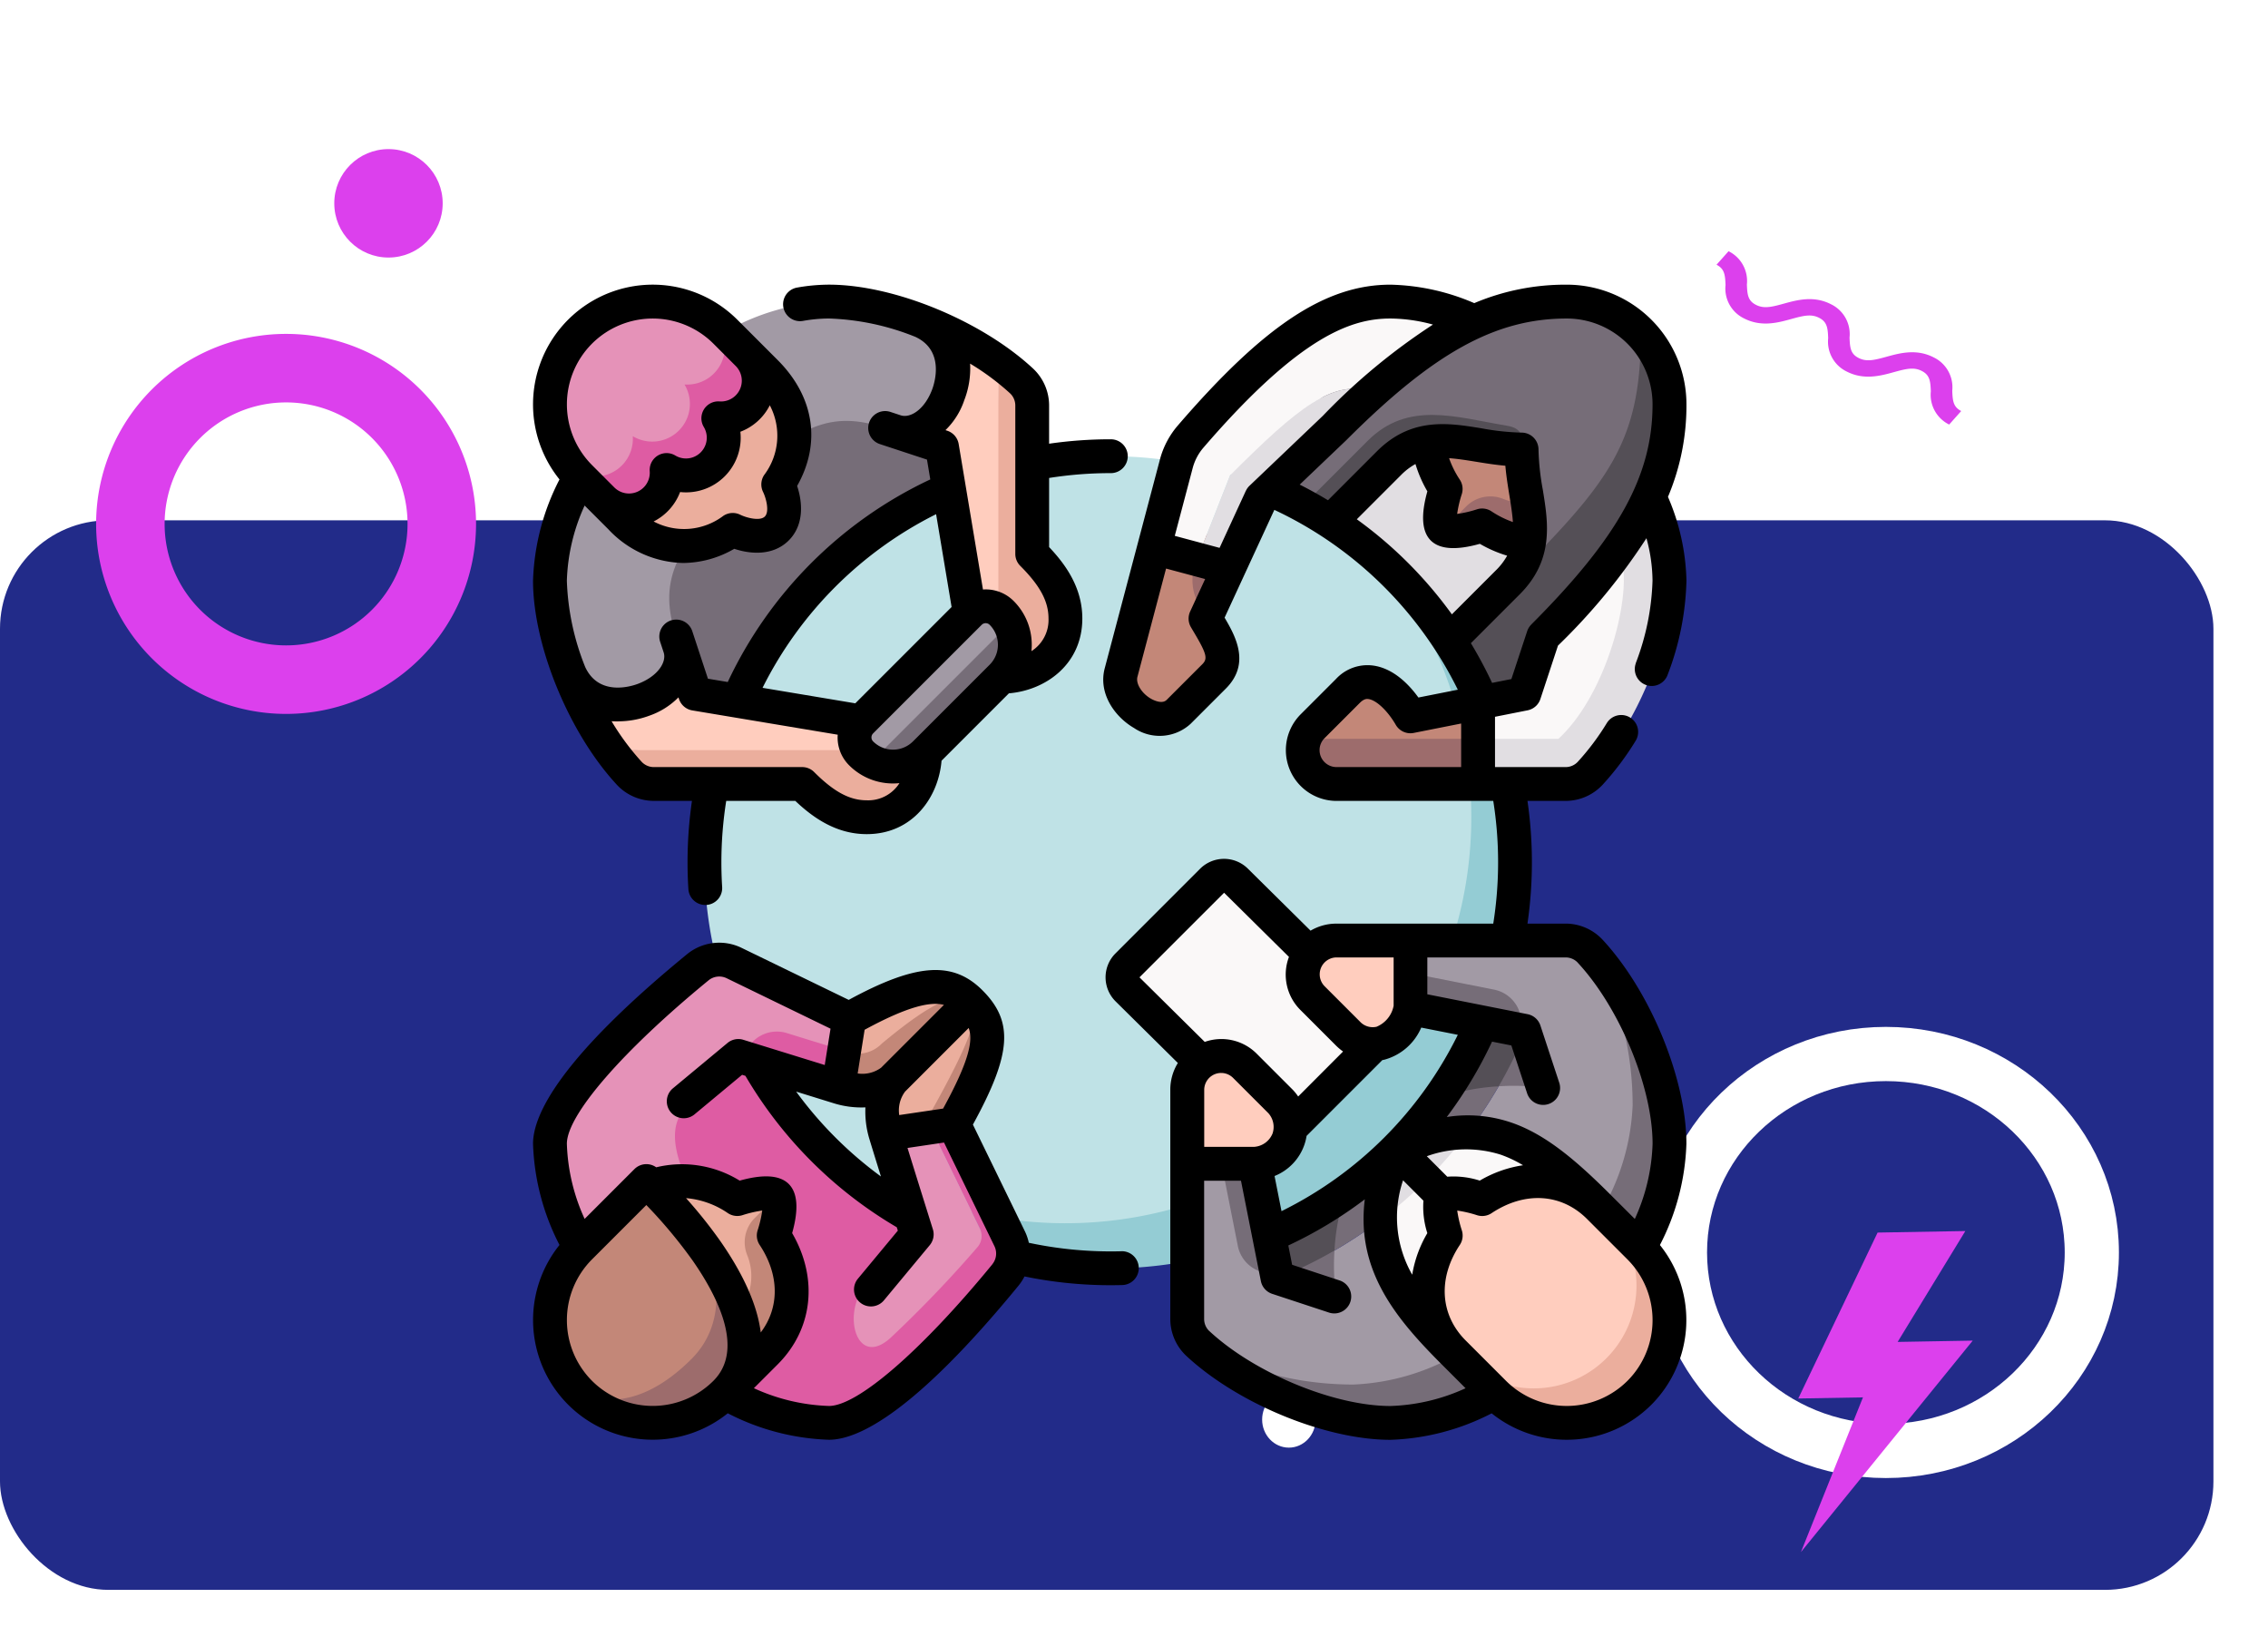 <svg xmlns="http://www.w3.org/2000/svg" xmlns:xlink="http://www.w3.org/1999/xlink" width="251.041" height="180.063" viewBox="0 0 251.041 180.063">
  <defs>
    <filter id="Elipse_4719" x="166.45" y="97.137" width="84.591" height="82.926" filterUnits="userSpaceOnUse">
      <feOffset dy="1" input="SourceAlpha"/>
      <feGaussianBlur stdDeviation="5.5" result="blur"/>
      <feFlood flood-color="#fff" flood-opacity="0.902"/>
      <feComposite operator="in" in2="blur"/>
      <feComposite in="SourceGraphic"/>
    </filter>
    <filter id="Elipse_4719-2" x="20.5" y="0" width="45" height="45" filterUnits="userSpaceOnUse">
      <feOffset dy="1" input="SourceAlpha"/>
      <feGaussianBlur stdDeviation="5.5" result="blur-2"/>
      <feFlood flood-color="#fff" flood-opacity="0.902"/>
      <feComposite operator="in" in2="blur-2"/>
      <feComposite in="SourceGraphic"/>
    </filter>
  </defs>
  <g id="Grupo_1072762" data-name="Grupo 1072762" transform="translate(0 15.5)">
    <g id="Grupo_1072761" data-name="Grupo 1072761">
      <rect id="dispositivos-informaticos-tecnologia-nube-conectados-al-almacenamiento-digital-centro-datos-traves-internet-iot-smart-home-communication-laptop-tablet" width="245" height="118.358" rx="12" transform="translate(0 42.079)" fill="#222b89"/>
      <path id="Trazado_771202" data-name="Trazado 771202" d="M1.494,27.082,0,25.751a3.669,3.669,0,0,1,3.683-2.029c1.129-.045,1.79-.114,2.244-.991s.258-1.709-.127-3.1c-.408-1.479-.916-3.321.078-5.242a3.668,3.668,0,0,1,3.683-2.029c1.129-.045,1.79-.113,2.244-.991s.258-1.709-.126-3.1c-.408-1.479-.916-3.321.078-5.242A3.669,3.669,0,0,1,15.441.991C16.57.946,17.231.878,17.685,0L19.18,1.331A3.668,3.668,0,0,1,15.5,3.361c-1.129.045-1.791.114-2.245.991s-.258,1.709.126,3.1c.408,1.479.916,3.321-.078,5.242a3.669,3.669,0,0,1-3.683,2.029c-1.129.045-1.79.114-2.244.991s-.258,1.709.127,3.1c.408,1.479.916,3.321-.078,5.242a3.668,3.668,0,0,1-3.683,2.029c-1.13.045-1.791.114-2.244.991" transform="translate(217.082 12.301) rotate(90)" fill="#dc40ed"/>
      <ellipse id="Elipse_4729" data-name="Elipse 4729" cx="2.959" cy="3.107" rx="2.959" ry="3.107" transform="translate(139.704 138.484)" fill="#fff"/>
      <g id="Grupo_1072486" data-name="Grupo 1072486" transform="translate(10.639 21.449)">
        <g id="Grupo_1072487" data-name="Grupo 1072487" transform="translate(0)">
          <path id="Trazado_818654" data-name="Trazado 818654" d="M21.027,28.61A21.027,21.027,0,1,0,42.054,49.638,21.027,21.027,0,0,0,21.027,28.61m0,34.471A13.444,13.444,0,1,1,34.471,49.638,13.444,13.444,0,0,1,21.027,63.081" transform="translate(0 -28.61)" fill="#dc40ed"/>
          <rect id="Rectángulo_376303" data-name="Rectángulo 376303" width="7.673" height="1.374" transform="translate(140.119 31.187)" fill="#dc40ed"/>
          <rect id="Rectángulo_376304" data-name="Rectángulo 376304" width="11.57" height="1.374" transform="translate(140.119 34.279)" fill="#dc40ed"/>
          <rect id="Rectángulo_376305" data-name="Rectángulo 376305" width="14.267" height="1.374" transform="translate(140.119 37.371)" fill="#dc40ed"/>
          <rect id="Rectángulo_376306" data-name="Rectángulo 376306" width="5.455" height="1.374" transform="translate(140.119 40.463)" fill="#dc40ed"/>
          <rect id="Rectángulo_376307" data-name="Rectángulo 376307" width="25.631" height="2.673" transform="translate(80.82 39.382)" fill="#dc40ed" stroke="#289df2" stroke-miterlimit="10" stroke-width="1.128"/>
          <rect id="Rectángulo_376308" data-name="Rectángulo 376308" width="15.882" height="0.786" transform="translate(82.265 40.121)" fill="#dc40ed"/>
        </g>
      </g>
      <g id="Grupo_1072488" data-name="Grupo 1072488" transform="translate(182.95 97.137)">
        <g transform="matrix(1, 0, 0, 1, -182.95, -112.64)" filter="url(#Elipse_4719)">
          <g id="Elipse_4719-3" data-name="Elipse 4719" transform="translate(182.95 112.64)" fill="none" stroke="#fff" stroke-width="6">
            <ellipse cx="25.795" cy="24.963" rx="25.795" ry="24.963" stroke="none"/>
            <ellipse cx="25.795" cy="24.963" rx="22.795" ry="21.963" fill="none"/>
          </g>
        </g>
      </g>
      <g id="Grupo_1072489" data-name="Grupo 1072489" transform="translate(37)">
        <g transform="matrix(1, 0, 0, 1, -37, -15.5)" filter="url(#Elipse_4719-2)">
          <circle id="Elipse_4719-4" data-name="Elipse 4719" cx="6" cy="6" r="6" transform="translate(37 15.5)" fill="#dc40ed"/>
        </g>
      </g>
      <path id="Trazado_771199" data-name="Trazado 771199" d="M19.42,12.138H11.106L18.813,0H9.1L0,18.206H7.161L0,35.2Z" transform="translate(198.73 121.057) rotate(-1)" fill="#dc40ed"/>
    </g>
    <g id="cita" transform="translate(59 16)">
      <g id="Grupo_1072667" data-name="Grupo 1072667" transform="translate(1.872 1.873)">
        <path id="Trazado_818861" data-name="Trazado 818861" d="M57.464,19.183c0-4.993-5.21-8.3-8.694-9.608A29.656,29.656,0,0,0,38.715,7.5a25.219,25.219,0,0,0-11.47,3.332L11.159,26.918a25.219,25.219,0,0,0-3.332,11.47A29.654,29.654,0,0,0,9.9,48.443c1.311,3.484,4.615,8.694,9.608,8.694s37.954-32.96,37.954-37.954Z" transform="translate(-7.827 -7.5)" fill="#a29aa5"/>
        <path id="Trazado_818862" data-name="Trazado 818862" d="M61.485,84.244c-1.938-5.881-.411-9.6,6.537-16.549s10.668-8.475,16.549-6.537l1.173.387c.757.249,5.157,1.45,5.157,1.45l6.6,25.695-8.487,8.487-25.695-6.6s-1.063-3.984-1.45-5.157Z" transform="translate(-47.507 -47.179)" fill="#766d78"/>
        <path id="Trazado_818863" data-name="Trazado 818863" d="M349.563,53.379h27.311V80.69H349.563Z" transform="translate(-264.241 -41.924)" fill="#e1dee2"/>
        <path id="Trazado_818864" data-name="Trazado 818864" d="M416.611,54.823,400.525,38.737c-3.692,3.692-3.65,8.77-.884,12.935,0,0-1.167,3.55-.341,4.376l4.387-2s4.858,3.648,12.924.774Z" transform="translate(-300.323 -30.938)" fill="#c38778"/>
        <path id="Trazado_818865" data-name="Trazado 818865" d="M417.822,88.166a6.194,6.194,0,0,1-7.019,1.7,3.788,3.788,0,0,0-4.086.81l-2.461,2.461c.826.826,4.376-.341,4.376-.341,4.165,2.766,9.243,2.808,12.935-.884Z" transform="translate(-305.279 -68.026)" fill="#9d6c6c"/>
        <path id="Trazado_818866" data-name="Trazado 818866" d="M360.613,7.5a24.155,24.155,0,0,0-10.22,2.221c-4.677,2.114-12.071,3.365-17.966,9.26-.607.607-4.641,9.3-4.641,9.3l3.419,1.838,8.224-6.227c6.405-4.85,9.774-1.146,16.188-.023,0,5.646,2.931,10.238-1.521,14.69,12.709-6.957,17.486-15.169,14.561-27.73A11.339,11.339,0,0,0,360.613,7.5Z" transform="translate(-247.901 -7.5)" fill="#766d78"/>
        <path id="Trazado_818867" data-name="Trazado 818867" d="M364.044,58.927C358.475,58,353.157,56.144,348.7,60.6l-7.225,7.225,3.248,1.746,6.475-6.474c4.452-4.452,9.045-1.521,14.69-1.521C365.891,59.769,365.547,59.176,364.044,58.927Z" transform="translate(-258.176 -45.2)" fill="#544f56"/>
        <path id="Trazado_818868" data-name="Trazado 818868" d="M428.266,20.844c0,12.3-3.451,16.62-14.561,27.73l-6.474,6.474L410.9,61.92l4.631-1.013s11.876-10.047,13.843-21.8a24.154,24.154,0,0,0,2.221-10.22A11.339,11.339,0,0,0,428.266,20.844Z" transform="translate(-307.511 -17.512)" fill="#544f56"/>
        <path id="Trazado_818869" data-name="Trazado 818869" d="M163.712,118.444A46.58,46.58,0,0,0,150.45,86.766a44.946,44.946,0,0,0-68.772,55.456c.762,1.415-.9,2.784.005,4.1s4.374,2.586,5.41,3.8a43.974,43.974,0,0,0,31.679,13.262A44.941,44.941,0,0,0,163.712,118.444Z" transform="translate(-59.225 -58.898)" fill="#bfe2e6"/>
        <path id="Trazado_818870" data-name="Trazado 818870" d="M182.8,119.119a44.96,44.96,0,0,1,5.7,49.915H169.361v19.147a44.96,44.96,0,0,1-49.915-5.7c1.8,2.107,3.794,6.543,5.951,8.287s4.479.795,6.938,2.12a45.042,45.042,0,0,0,38.779,1.821c5.338-2.258,12.646-3.021,16.694-7.047s4.837-11.315,7.124-16.638a44.981,44.981,0,0,0-12.129-51.9Z" transform="translate(-91.578 -91.251)" fill="#94ccd4"/>
        <path id="Trazado_818871" data-name="Trazado 818871" d="M270.736,110.552l-5.7,1.52-3.649,13.8c-.864,3.223,4.008,6.716,6.367,4.357l3.9-3.9c1.995-1.995.428-4.078-.924-6.419v-9.352Z" transform="translate(-198.007 -84.823)" fill="#c38778"/>
        <path id="Trazado_818872" data-name="Trazado 818872" d="M293.077,113.661a5.429,5.429,0,0,0,.1,4.259A14.369,14.369,0,0,0,294.3,119.9l2.685-5.586-2.685-3.766Z" transform="translate(-221.57 -84.824)" fill="#9d6c6c"/>
        <path id="Trazado_818873" data-name="Trazado 818873" d="M300.486,17.506a45.375,45.375,0,0,1,11.283-7.784A23.512,23.512,0,0,0,302.476,7.5c-6.4,0-12.819,4.142-22.124,14.94a7.525,7.525,0,0,0-1.576,2.986L276.31,34.75l4.613,1.236,3.642-9.264c7.5-7.5,11.417-10.735,15.921-9.216Z" transform="translate(-209.278 -7.501)" fill="#faf8f8"/>
        <path id="Trazado_818874" data-name="Trazado 818874" d="M314.35,46.471c-4.5-1.518-8.419,1.714-15.921,9.216l-3.642,9.264,3.769,1.01,3.618-7.527,7.989-7.989Q312.342,48.267,314.35,46.471Z" transform="translate(-223.141 -36.467)" fill="#e1dee2"/>
        <path id="Trazado_818875" data-name="Trazado 818875" d="M362.262,178.432l-7.49,1.484c-1.575-2.711-4.485-5.246-6.926-2.805l-3.9,3.9a3.749,3.749,0,0,0-.893,1.4l12.4,2.5,9.3-2.5Z" transform="translate(-259.355 -134.024)" fill="#c38778"/>
        <path id="Trazado_818876" data-name="Trazado 818876" d="M342.421,201.307a3.754,3.754,0,0,0,3.541,4.993h15.67l2.5-4.993Z" transform="translate(-258.725 -152.919)" fill="#9d6c6c"/>
        <path id="Trazado_818877" data-name="Trazado 818877" d="M435.379,118.347a76.76,76.76,0,0,1-8.181,9.389l-2.086,6.33L420,135.079v3.98l9.47,2.5C435.15,136.31,441.176,121.56,435.379,118.347Z" transform="translate(-317.089 -90.672)" fill="#faf8f8"/>
        <path id="Trazado_818878" data-name="Trazado 818878" d="M435.379,100.074c1.886,3.386-.977,15.466-6.662,20.713H420v4.993h9.668a3.714,3.714,0,0,0,2.723-1.172c5.09-5.475,8.789-14.664,8.789-21.321a23.508,23.508,0,0,0-2.221-9.293A35.874,35.874,0,0,1,435.379,100.074Z" transform="translate(-317.089 -72.398)" fill="#e1dee2"/>
        <path id="Trazado_818879" data-name="Trazado 818879" d="M49.147,32.734l-2-2L31.064,46.823l2,2c3.692,3.692,8.271,4.15,12.435,1.383,0,0,3.139,1.579,4.876-.158s.158-4.876.158-4.876C53.3,41,52.839,36.426,49.147,32.734Z" transform="translate(-25.262 -24.935)" fill="#ebae9d"/>
        <path id="Trazado_818880" data-name="Trazado 818880" d="M18.286,28.14a4.161,4.161,0,0,0,1.209-3.248,4.17,4.17,0,0,0,5.725-5.725,4.162,4.162,0,0,0,3.248-1.209c1.471-1.471,1.248-4.656-2.07-7.894a11.375,11.375,0,0,0-16.005,16c3.237,3.319,6.422,3.541,7.894,2.07Z" transform="translate(-7.828 -7.501)" fill="#e592b8"/>
        <path id="Trazado_818881" data-name="Trazado 818881" d="M37.42,26.91a4.175,4.175,0,0,0,0-5.9l-2.47-2.47q-.409-.409-.849-.768a4.168,4.168,0,0,1-3.675,6.606A4.17,4.17,0,0,1,24.7,30.1,4.168,4.168,0,0,1,18.1,33.773q.359.439.768.849l2.47,2.47a4.172,4.172,0,0,0,7.113-3.248,4.17,4.17,0,0,0,5.725-5.725A4.16,4.16,0,0,0,37.42,26.91Z" transform="translate(-15.532 -15.204)" fill="#de5ca3"/>
        <path id="Trazado_818882" data-name="Trazado 818882" d="M30.125,165.809l-1.7-5.157c1.7,5.157-9.34,9.853-12.29,2.705a37.673,37.673,0,0,0,4.615,8.694l34.819.359-7.062-3.531Z" transform="translate(-14.061 -122.414)" fill="#ffcdbe"/>
        <path id="Trazado_818883" data-name="Trazado 818883" d="M36.72,208.881a3.713,3.713,0,0,0,2.723,1.171H55.852c2,2,4.265,3.676,7.143,3.676,4.621,0,6.445-4.082,6.445-7.062l-.718-.359H34.62A27.2,27.2,0,0,0,36.72,208.881Z" transform="translate(-27.931 -156.671)" fill="#ebae9d"/>
        <path id="Trazado_818884" data-name="Trazado 818884" d="M163.684,15.809c7.148,2.95,2.452,13.989-2.705,12.29l5.157,1.7,3.07,18.383,3.531,7.062-.359-34.819a37.681,37.681,0,0,0-8.694-4.614Z" transform="translate(-122.741 -13.734)" fill="#ffcdbe"/>
        <path id="Trazado_818885" data-name="Trazado 818885" d="M210.38,55.524V39.115a3.714,3.714,0,0,0-1.171-2.723,27.2,27.2,0,0,0-2.574-2.1v34.1l.359.718c2.981,0,7.062-1.823,7.062-6.444C214.056,59.789,212.378,57.522,210.38,55.524Z" transform="translate(-156.998 -27.603)" fill="#ebae9d"/>
        <path id="Trazado_818886" data-name="Trazado 818886" d="M155.617,143.271,143.6,155.289a2.5,2.5,0,0,0,0,3.531,4.99,4.99,0,0,0,1.189.88l7.911-7.328,7.328-7.911a4.994,4.994,0,0,0-.879-1.189A2.5,2.5,0,0,0,155.617,143.271Z" transform="translate(-109.152 -108.825)" fill="#a29aa5"/>
        <path id="Trazado_818887" data-name="Trazado 818887" d="M156.431,164.591l8.487-8.487a5,5,0,0,0,.879-5.873L150.558,165.47A5,5,0,0,0,156.431,164.591Z" transform="translate(-114.922 -114.595)" fill="#766d78"/>
        <path id="Trazado_818888" data-name="Trazado 818888" d="M262.858,271.9l9.369-9.369a1.873,1.873,0,0,1,2.648,0l15.378,15.378a1.873,1.873,0,0,1,0,2.648l-9.369,9.369a1.873,1.873,0,0,1-2.648,0l-15.378-15.378A1.873,1.873,0,0,1,262.858,271.9Z" transform="translate(-198.772 -198.445)" fill="#faf8f8"/>
        <path id="Trazado_818889" data-name="Trazado 818889" d="M345.956,290.693a3.745,3.745,0,0,0-2.648,6.393l3.9,3.9c1.995,1.995,5.654,1.7,6.926-2.805l2.5-3.855-2.5-3.635Z" transform="translate(-258.719 -219.988)" fill="#ffcdbe"/>
        <path id="Trazado_818890" data-name="Trazado 818890" d="M297.413,342.98a3.745,3.745,0,0,0-6.393,2.648v8.18l3.9,2.316,3.595-2.316c4.323-.557,4.8-4.931,2.805-6.926Z" transform="translate(-220.315 -258.392)" fill="#ffcdbe"/>
        <path id="Trazado_818891" data-name="Trazado 818891" d="M323.236,339l16.086-16.086a25.219,25.219,0,0,0,3.332-11.47c0-10.588-7.042-19.575-7.042-19.575a3.713,3.713,0,0,0-2.723-1.171H315.731v3.635l12.608,6.352a49.772,49.772,0,0,1-27.332,27.332L294.655,315.4H291.02v17.158a3.714,3.714,0,0,0,1.172,2.723s8.986,7.041,19.574,7.041A25.22,25.22,0,0,0,323.236,339Z" transform="translate(-220.315 -219.988)" fill="#a29aa5"/>
        <path id="Trazado_818892" data-name="Trazado 818892" d="M339.136,295.385s4.545,6.49,4.545,17.078a25.219,25.219,0,0,1-3.332,11.47l-16.086,16.086a25.22,25.22,0,0,1-11.47,3.332c-10.587,0-17.077-4.544-17.077-4.544,5.475,5.09,14.664,8.789,21.321,8.789a25.219,25.219,0,0,0,11.47-3.332l16.086-16.086a25.219,25.219,0,0,0,3.332-11.47C347.926,310.05,344.226,300.86,339.136,295.385Z" transform="translate(-223.839 -223.508)" fill="#766d78"/>
        <path id="Trazado_818893" data-name="Trazado 818893" d="M335.742,307.052l-9.087-1.8v3.855l7.935,1.572v4.993l-4.647,3.282a45.2,45.2,0,0,1-10.661,10.661L316,334.264h-4.993l-1.572-7.935h-3.855l1.8,9.087a3.745,3.745,0,0,0,2.478,2.821l2.076.7A49.772,49.772,0,0,0,339.263,311.6l-.7-2.076A3.746,3.746,0,0,0,335.742,307.052Z" transform="translate(-231.239 -230.912)" fill="#766d78"/>
        <path id="Trazado_818894" data-name="Trazado 818894" d="M400.85,384.006c-5.261-5.261-9.266-8.343-14.662-8.26l-9.542,9.576c0,5.7,3.336,9.987,8.118,14.77Z" transform="translate(-284.563 -283.805)" fill="#faf8f8"/>
        <path id="Trazado_818895" data-name="Trazado 818895" d="M386.189,375.751a21.207,21.207,0,0,0-7.8,1.88,19.949,19.949,0,0,0-1.738,7.7A49.9,49.9,0,0,0,386.189,375.751Z" transform="translate(-284.563 -283.809)" fill="#e1dee2"/>
        <path id="Trazado_818896" data-name="Trazado 818896" d="M337.175,428.1l-6.146,3.012,6.328,2.085A24.835,24.835,0,0,1,337.175,428.1Z" transform="translate(-250.335 -323.089)" fill="#766d78"/>
        <path id="Trazado_818897" data-name="Trazado 818897" d="M335.591,402.836a44.874,44.874,0,0,1-8.276,4.648l.925,4.671h0a49.432,49.432,0,0,0,6.146-3.012,23.908,23.908,0,0,1,1.2-6.308Z" transform="translate(-247.548 -304.132)" fill="#544f56"/>
        <path id="Trazado_818898" data-name="Trazado 818898" d="M433.526,337.03l-2.085-6.328-3.012,6.146a24.814,24.814,0,0,1,5.1.182Z" transform="translate(-323.417 -250.008)" fill="#766d78"/>
        <path id="Trazado_818899" data-name="Trazado 818899" d="M412.484,327.913l-4.671-.925a44.864,44.864,0,0,1-4.647,8.276,23.906,23.906,0,0,1,6.308-1.2,49.379,49.379,0,0,0,3.012-6.146Z" transform="translate(-304.461 -247.221)" fill="#544f56"/>
        <path id="Trazado_818900" data-name="Trazado 818900" d="M419.08,418.753c6.333-6.333,2.694-13.392-1.748-17.834l-.722-.722c-3.692-3.692-8.77-3.65-12.935-.884,0,0-3.55-1.167-4.376-.341s.341,4.376.341,4.376c-2.766,4.165-2.808,9.243.884,12.935l.722.722C405.689,421.447,412.748,425.085,419.08,418.753Z" transform="translate(-300.323 -299.995)" fill="#ffcdbe"/>
        <path id="Trazado_818901" data-name="Trazado 818901" d="M431.886,415.472l-3.745-3.745a11.375,11.375,0,0,1-16.086,16.086l3.745,3.745a11.375,11.375,0,0,0,16.086-16.086Z" transform="translate(-311.131 -310.803)" fill="#ebae9d"/>
        <path id="Trazado_818902" data-name="Trazado 818902" d="M152.333,310.968c-2.428-2.428-5.5-2.611-13.417,1.848l-1.2,4.149,6.055,2.564c-1.319,1.319-1.5,3.816-.831,6.037l7.552,1.381-1.5-2.633c4.924-8.743,4.317-11.541,3.337-13.346Z" transform="translate(-105.286 -233.928)" fill="#ebae9d"/>
        <path id="Trazado_818903" data-name="Trazado 818903" d="M175.518,330.032l3.261,2.015v-2.5c4.924-8.743,4.268-11.055,1.841-13.482.337,2.154-.386,4.647-5.073,13.014A1.027,1.027,0,0,0,175.518,330.032Z" transform="translate(-133.573 -239.028)" fill="#c38778"/>
        <path id="Trazado_818904" data-name="Trazado 818904" d="M142.024,320.716a3.634,3.634,0,0,1-3.769.931l-.538.015v3.362c2.2.682,4.733.51,6.055-.813l8.562-8.561C149.715,314.965,146.716,316.833,142.024,320.716Z" transform="translate(-105.286 -238.61)" fill="#c38778"/>
        <path id="Trazado_818905" data-name="Trazado 818905" d="M45.48,314.5c.492,1.645,2.332,7.529,3.1,9.993-8.119,0-18.3-10-18.3-18.307l10.515-.287.661-4.149-14.883-7.226S7.827,309.116,7.827,316.063a25.219,25.219,0,0,0,3.332,11.47l8.043,8.043s14.391,8.878,19.513,8.878c4.941,0,14.277-10.056,17.938-16.464l-6.881-14.121Z" transform="translate(-7.827 -222.865)" fill="#e592b8"/>
        <path id="Trazado_818906" data-name="Trazado 818906" d="M87.216,340.789l-3.261.482L89.6,352.858a1.871,1.871,0,0,1-.273,2.053,133.634,133.634,0,0,1-9.593,10.009c-3.774,3.462-5.42-2.605-2.864-5.681L83.112,353l-.344-1.1a45.143,45.143,0,0,1-18.3-18.307l9.977,3.09.538-3.377-6.747-2.09a3.745,3.745,0,0,0-3.756.929l-7.35,7.35c-3.076,2.555-.3,9.444,5,14.744l-8.742,8.742,8.043,8.043a25.219,25.219,0,0,0,11.47,3.332c6.947,0,21.538-18.745,21.538-18.745Z" transform="translate(-42.01 -250.266)" fill="#de5ca3"/>
        <path id="Trazado_818907" data-name="Trazado 818907" d="M50.683,420.75c8.259-8.259,4.954-15.068,3.618-16.641l2.075-5.137c-.826-.826-4.376.341-4.376.341-4.165-2.766-9.243-2.808-12.935.884C39.064,400.2,50.432,421,50.683,420.75Z" transform="translate(-31.265 -299.995)" fill="#ebae9d"/>
        <path id="Trazado_818908" data-name="Trazado 818908" d="M82.822,408.305s1.167-3.55.341-4.376L80.7,406.39a3.788,3.788,0,0,0-.81,4.086,6.194,6.194,0,0,1-1.7,7.019l-3.427,3.427,2.7,4.785,4.467-4.467C85.63,417.548,85.588,412.47,82.822,408.305Z" transform="translate(-58.053 -304.952)" fill="#c38778"/>
        <path id="Trazado_818909" data-name="Trazado 818909" d="M25.248,418.753c3.838-3.838,2.15-10.025-.1-13.714a58.386,58.386,0,0,0-6.652-7.716l-7.341,7.341a11.374,11.374,0,0,0,0,16.086C15.214,423.36,20.32,423.681,25.248,418.753Z" transform="translate(-7.828 -299.995)" fill="#c38778"/>
        <path id="Trazado_818910" data-name="Trazado 818910" d="M35.164,428.229c1.29,2.806,2.185,8.128-1.652,11.966-3.5,3.5-7.874,5.74-12.341,3.745a11.374,11.374,0,0,0,16.086,0C41.095,440.1,39.293,434.161,35.164,428.229Z" transform="translate(-17.839 -323.185)" fill="#9d6c6c"/>
      </g>
      <g id="Grupo_1072668" data-name="Grupo 1072668">
        <path id="Trazado_818911" data-name="Trazado 818911" d="M9.619,55.358a5.6,5.6,0,0,0,4.094,1.769H17.92a47.345,47.345,0,0,0-.489,6.789c0,.988.031,1.988.093,2.972a1.873,1.873,0,0,0,1.867,1.756c.039,0,.079,0,.119,0a1.873,1.873,0,0,0,1.752-1.986c-.057-.906-.085-1.827-.085-2.738a43.534,43.534,0,0,1,.535-6.789h7.65c1.917,1.815,4.49,3.676,7.9,3.676,5.066,0,7.945-4.049,8.283-8.125l7.457-7.457c4.076-.338,8.126-3.217,8.126-8.283,0-3.414-1.861-5.987-3.676-7.9v-7.65a43.529,43.529,0,0,1,6.789-.535,1.873,1.873,0,1,0,0-3.745,47.338,47.338,0,0,0-6.789.489V13.385a5.6,5.6,0,0,0-1.769-4.094C49.989,3.994,40.274,0,33.088,0a20.355,20.355,0,0,0-3.534.324,1.872,1.872,0,0,0,.653,3.688,16.6,16.6,0,0,1,2.881-.266A27.919,27.919,0,0,1,42.655,5.78C45.9,7.3,44.78,10.859,44.516,11.572c-.835,2.252-2.43,3.236-3.492,2.887l-1.174-.387a1.873,1.873,0,0,0-1.172,3.557l5.256,1.732.366,2.193A46.69,46.69,0,0,0,21.882,43.973l-2.193-.366-1.732-5.256A1.872,1.872,0,1,0,14.4,39.523l.387,1.174c.349,1.061-.635,2.657-2.887,3.492-.712.264-4.273,1.385-5.791-1.861A27.924,27.924,0,0,1,4.073,32.76a21.493,21.493,0,0,1,1.966-8.315l2.636,2.636a11.662,11.662,0,0,0,8.271,3.72,11.437,11.437,0,0,0,5.659-1.57c1.745.588,4.283.82,6.029-.926s1.514-4.283.926-6.029c2.679-4.728,1.907-9.873-2.151-13.93L22.942,3.88A13.247,13.247,0,0,0,3.258,21.556a26.2,26.2,0,0,0-2.93,11.2c0,7.186,3.994,16.9,9.291,22.6Zm28.353-5.7L49.989,37.644a.625.625,0,0,1,.883,0,3.121,3.121,0,0,1,0,4.414l-8.487,8.487a3.124,3.124,0,0,1-4.414,0,.625.625,0,0,1,0-.883ZM48.028,12.873a9.7,9.7,0,0,0,.679-4.135,27.647,27.647,0,0,1,4.429,3.295,1.844,1.844,0,0,1,.574,1.351V29.794a1.873,1.873,0,0,0,.548,1.324c2.192,2.192,3.128,3.933,3.128,5.819a4.092,4.092,0,0,1-1.891,3.621,7.006,7.006,0,0,0,.036-.708A6.821,6.821,0,0,0,53.52,35a4.357,4.357,0,0,0-3.389-1.264l-2.689-16.1a1.872,1.872,0,0,0-1.261-1.47l-.2-.067a8.3,8.3,0,0,0,2.049-3.218ZM44.944,25.4l1.715,10.272L36,46.331,25.733,44.616A42.941,42.941,0,0,1,44.944,25.4ZM9.762,48.324A9.973,9.973,0,0,0,13.2,47.7a8.389,8.389,0,0,0,3.225-2.029l.06.183a1.873,1.873,0,0,0,1.47,1.261l16.1,2.689c-.007.1-.014.2-.014.3a4.34,4.34,0,0,0,1.28,3.089,6.856,6.856,0,0,0,5.566,1.97,4.092,4.092,0,0,1-3.624,1.9c-1.886,0-3.626-.936-5.819-3.128a1.872,1.872,0,0,0-1.324-.548H13.712a1.845,1.845,0,0,1-1.351-.574,27.744,27.744,0,0,1-3.338-4.5c.235.013.481.019.74.019ZM25.791,22.939c.334.682.734,2.18.195,2.719s-2.037.139-2.71-.191a1.873,1.873,0,0,0-1.878.113,7.216,7.216,0,0,1-7.721.628,6.049,6.049,0,0,0,2.93-3.258,6.048,6.048,0,0,0,6.671-6.671,6.046,6.046,0,0,0,3.258-2.93,7.218,7.218,0,0,1-.628,7.721,1.889,1.889,0,0,0-.118,1.868ZM6.856,6.528a9.513,9.513,0,0,1,13.438,0L22.762,9h0a2.3,2.3,0,0,1-1.792,3.921,1.872,1.872,0,0,0-1.736,2.835,2.3,2.3,0,0,1-3.154,3.154,1.872,1.872,0,0,0-2.835,1.736,2.3,2.3,0,0,1-3.921,1.792h0L6.856,19.966a9.514,9.514,0,0,1,0-13.438Z" transform="translate(-0.328 0)"/>
        <path id="Trazado_818912" data-name="Trazado 818912" d="M312.075,41.9a1.872,1.872,0,1,0,3.515,1.292,31.01,31.01,0,0,0,2.087-10.426,24.651,24.651,0,0,0-2.046-9.275,25.919,25.919,0,0,0,2.046-10.238A13.247,13.247,0,0,0,304.43.009a25.915,25.915,0,0,0-10.24,2.043A24.666,24.666,0,0,0,284.916.009c-7.18,0-14,4.517-23.543,15.59a9.453,9.453,0,0,0-1.968,3.729l-6.113,23.114c-.758,2.831,1.147,5.42,3.239,6.627a5.063,5.063,0,0,0,6.261-.462l3.9-3.9c2.748-2.748,1.086-5.777-.137-7.848l5.506-11.928a42.946,42.946,0,0,1,20.31,19.9l-4.363.864c-1.024-1.417-2.759-3.244-5.042-3.541a4.744,4.744,0,0,0-4.084,1.494l-3.9,3.9a5.618,5.618,0,0,0,3.972,9.59h17.34a43.317,43.317,0,0,1,0,13.579h-17.34a5.621,5.621,0,0,0-2.883.779l-6.927-6.851a3.75,3.75,0,0,0-5.3,0l-9.369,9.369a3.745,3.745,0,0,0,.008,5.3l6.9,6.825a5.612,5.612,0,0,0-.837,2.978v25.338a5.6,5.6,0,0,0,1.77,4.095c5.7,5.3,15.411,9.29,22.6,9.29a26.194,26.194,0,0,0,11.2-2.931,13.264,13.264,0,0,0,17.676-.949h0a13.265,13.265,0,0,0,.949-17.676,26.2,26.2,0,0,0,2.931-11.2c0-7.186-3.994-16.9-9.291-22.6a5.6,5.6,0,0,0-4.094-1.769h-4.207a47.343,47.343,0,0,0,0-13.579h4.207a5.6,5.6,0,0,0,4.095-1.77,31.393,31.393,0,0,0,3.669-4.878,1.872,1.872,0,1,0-3.186-1.968,27.671,27.671,0,0,1-3.226,4.3,1.845,1.845,0,0,1-1.352.575h-7.8V47.827l3.607-.715a1.872,1.872,0,0,0,1.415-1.251l1.947-5.909a67.913,67.913,0,0,0,9.793-11.885,18.127,18.127,0,0,1,.673,4.7,27.68,27.68,0,0,1-1.857,9.134ZM286.309,99.121l2.255,2.255a9.505,9.505,0,0,0,.432,3.592,13.322,13.322,0,0,0-1.674,4.6,12.808,12.808,0,0,1-1.014-10.445Zm4.9-.393-2.271-2.271a12.787,12.787,0,0,1,8.175-.174,13.458,13.458,0,0,1,2.477,1.172,13.272,13.272,0,0,0-4.79,1.7,9.5,9.5,0,0,0-3.591-.432Zm-18.353,3.809-.771-3.891a5.746,5.746,0,0,0,3.313-3.493,5.828,5.828,0,0,0,.233-.949l8.383-8.383c.1-.02.2-.041.294-.066a6.2,6.2,0,0,0,4.014-3.534l4.048.8a42.907,42.907,0,0,1-19.514,19.514ZM264.3,89.118a1.873,1.873,0,0,1,3.2-1.324l3.9,3.9a2.278,2.278,0,0,1,.463,2.248,2.369,2.369,0,0,1-2.1,1.481H264.3Zm14.659-14.659h6.307V79.8a3.152,3.152,0,0,1-1.895,2.331,1.923,1.923,0,0,1-1.835-.574l-3.9-3.9a1.872,1.872,0,0,1,1.324-3.2ZM266.5,67.3l7.18,7.1a5.523,5.523,0,0,0,1.3,5.905l3.9,3.9a6.154,6.154,0,0,0,.789.664L274.7,89.848a5.4,5.4,0,0,0-.653-.8l-3.9-3.9a5.52,5.52,0,0,0-5.789-1.342l-7.224-7.144Zm-1.634,48.509a1.845,1.845,0,0,1-.575-1.352V99.17h4.079l2.2,11.1a1.873,1.873,0,0,0,1.251,1.415l6.33,2.086a1.873,1.873,0,0,0,1.172-3.557l-5.292-1.744-.423-2.137a46.975,46.975,0,0,0,8.467-5.107c-.98,7.888,3.428,13.18,8.518,18.27l2.636,2.636a21.491,21.491,0,0,1-8.315,1.966C278.675,124.1,269.869,120.455,264.87,115.807Zm46.279,5.505a9.514,9.514,0,0,1-13.438,0l-4.467-4.467c-2.843-2.843-3.092-6.9-.648-10.575a1.872,1.872,0,0,0,.219-1.621,13.049,13.049,0,0,1-.506-2.179,13.114,13.114,0,0,1,2.178.507,1.873,1.873,0,0,0,1.621-.219c3.679-2.444,7.731-2.2,10.575.648l4.468,4.467A9.513,9.513,0,0,1,311.149,121.312Zm-5.505-46.279c4.648,5,8.288,13.8,8.288,20.047a21.492,21.492,0,0,1-1.966,8.315l-2.7-2.693c-3.834-3.826-7.188-6.667-10.931-7.959a14.91,14.91,0,0,0-7.182-.628,46.974,46.974,0,0,0,5.01-8.341l2.137.423,1.744,5.292a1.872,1.872,0,1,0,3.557-1.172l-2.086-6.33a1.873,1.873,0,0,0-1.415-1.251l-11.1-2.2v-4.08h15.286A1.845,1.845,0,0,1,305.644,75.033Zm-41.6-32.976-3.9,3.9c-.525.526-1.542-.019-1.74-.134-1.022-.59-1.692-1.674-1.492-2.42l3.169-11.98,4.325,1.159-1.659,3.594a1.873,1.873,0,0,0,.078,1.721c.132.228.265.453.4.677C264.667,41.014,264.667,41.437,264.046,42.057Zm4.863-19.23L266,29.134l-4.96-1.329,1.988-7.518a5.69,5.69,0,0,1,1.185-2.242c10.85-12.592,16.556-14.29,20.706-14.29a18.142,18.142,0,0,1,4.7.671A68.928,68.928,0,0,0,277.432,14.52l-8.115,7.737A1.863,1.863,0,0,0,268.909,22.827Zm12.283,3.146,4.875-4.875a7.058,7.058,0,0,1,1.621-1.245A13.96,13.96,0,0,0,289,22.88c-.737,2.623-.612,4.449.373,5.435s2.812,1.11,5.435.373A14,14,0,0,0,297.831,30a7.066,7.066,0,0,1-1.243,1.618l-4.874,4.874A46.588,46.588,0,0,0,281.193,25.973Zm11.4-4.394a10.583,10.583,0,0,1-1.182-2.37c.87.06,1.838.207,2.95.388,1.013.165,2.116.345,3.279.446.1,1.163.281,2.266.446,3.279.181,1.113.328,2.08.388,2.951a10.586,10.586,0,0,1-2.37-1.182,1.873,1.873,0,0,0-1.621-.219,13.048,13.048,0,0,1-2.179.506,13.094,13.094,0,0,1,.507-2.178,1.871,1.871,0,0,0-.219-1.621Zm.157,31.812h-13.8a1.873,1.873,0,0,1-1.324-3.2l3.9-3.9c.489-.489.8-.448.952-.429.875.114,2.121,1.286,3.03,2.851a1.872,1.872,0,0,0,1.983.9l5.254-1.041V53.39ZM300.5,37.622a1.874,1.874,0,0,0-.454.738L298.3,43.652l-2.137.423a47.154,47.154,0,0,0-2.346-4.393l5.415-5.415c3.81-3.81,3.14-7.921,2.549-11.547a27.809,27.809,0,0,1-.48-4.467,1.872,1.872,0,0,0-1.872-1.873,27.78,27.78,0,0,1-4.467-.48c-3.626-.591-7.737-1.261-11.547,2.549L278,23.865q-1.526-.922-3.131-1.731l5.159-4.919.032-.031c9.664-9.664,16.5-13.429,24.365-13.429a9.5,9.5,0,0,1,9.5,9.5c0,7.869-3.765,14.7-13.429,24.365Z" transform="translate(-190.007 -0.007)"/>
        <path id="Trazado_818913" data-name="Trazado 818913" d="M65.483,325.817h-.051a43.517,43.517,0,0,1-10.225-.939,5.585,5.585,0,0,0-.435-1.268L49.017,311.8c4.306-7.854,4.52-11.4,1.054-14.864-3.271-3.271-7.33-3-14.8,1.063l-11.879-5.767a5.631,5.631,0,0,0-6.011.706C3.287,304.491.328,310.725.328,313.921a26.2,26.2,0,0,0,2.93,11.2,13.247,13.247,0,0,0,18.625,18.625,26.2,26.2,0,0,0,11.2,2.93c3.2,0,9.43-2.958,20.981-17.052a5.567,5.567,0,0,0,.664-1.021,47.136,47.136,0,0,0,9.511.97c.427,0,.861-.006,1.289-.017a1.872,1.872,0,0,0-.049-3.744Zm-19.764-15.79-4.857.718a3.491,3.491,0,0,1,.645-2.595l7.042-7.042C49.049,302.449,48.649,304.687,45.719,310.027Zm-12.142-.6a10.261,10.261,0,0,0,3.543.467,10.4,10.4,0,0,0,.441,3.505c.226.755.726,2.37,1.277,4.142a43.241,43.241,0,0,1-9.386-9.392Zm12.234-10.874L38.861,305.5a3.508,3.508,0,0,1-2.6.641l.77-4.835C42.034,298.582,44.441,298.194,45.811,298.551Zm-38.955,41.6a9.513,9.513,0,0,1,0-13.438l6.013-6.013a53.622,53.622,0,0,1,5.12,6.133c2.925,4.2,5.7,9.924,2.306,13.317A9.513,9.513,0,0,1,6.856,340.153Zm18.554-15.042c2.2,3.313,2.218,6.929.123,9.692-.338-2.705-1.636-6.034-4.47-10.107a51.928,51.928,0,0,0-3.8-4.759A9.575,9.575,0,0,1,21.9,321.6a1.873,1.873,0,0,0,1.621.219,13.054,13.054,0,0,1,2.179-.506,13.106,13.106,0,0,1-.507,2.178,1.87,1.87,0,0,0,.219,1.621Zm25.763,2.144c-7.807,9.526-14.906,15.681-18.084,15.681a21.491,21.491,0,0,1-8.315-1.966l2.636-2.636c3.914-3.914,4.5-9.534,1.6-14.525.736-2.623.611-4.448-.374-5.434s-2.812-1.11-5.434-.374a12.165,12.165,0,0,0-9.24-1.476,1.872,1.872,0,0,0-2.412.2l-5.51,5.51a21.493,21.493,0,0,1-1.966-8.315c0-3.179,6.156-10.277,15.684-18.085a1.875,1.875,0,0,1,2-.234l11.5,5.585-.641,4.021-9.01-2.791a1.871,1.871,0,0,0-1.75.348l-6.074,5.045a1.873,1.873,0,0,0,2.393,2.881l5.294-4.4.365.113a46.978,46.978,0,0,0,16.756,16.758l.117.372-4.394,5.29a1.873,1.873,0,1,0,2.881,2.393l5.045-6.074a1.873,1.873,0,0,0,.346-1.757c-.022-.071-1.768-5.639-2.807-9l4.041-.6L51.4,325.252a1.874,1.874,0,0,1-.232,2Z" transform="translate(-0.328 -218.85)"/>
      </g>
    </g>
  </g>
</svg>
